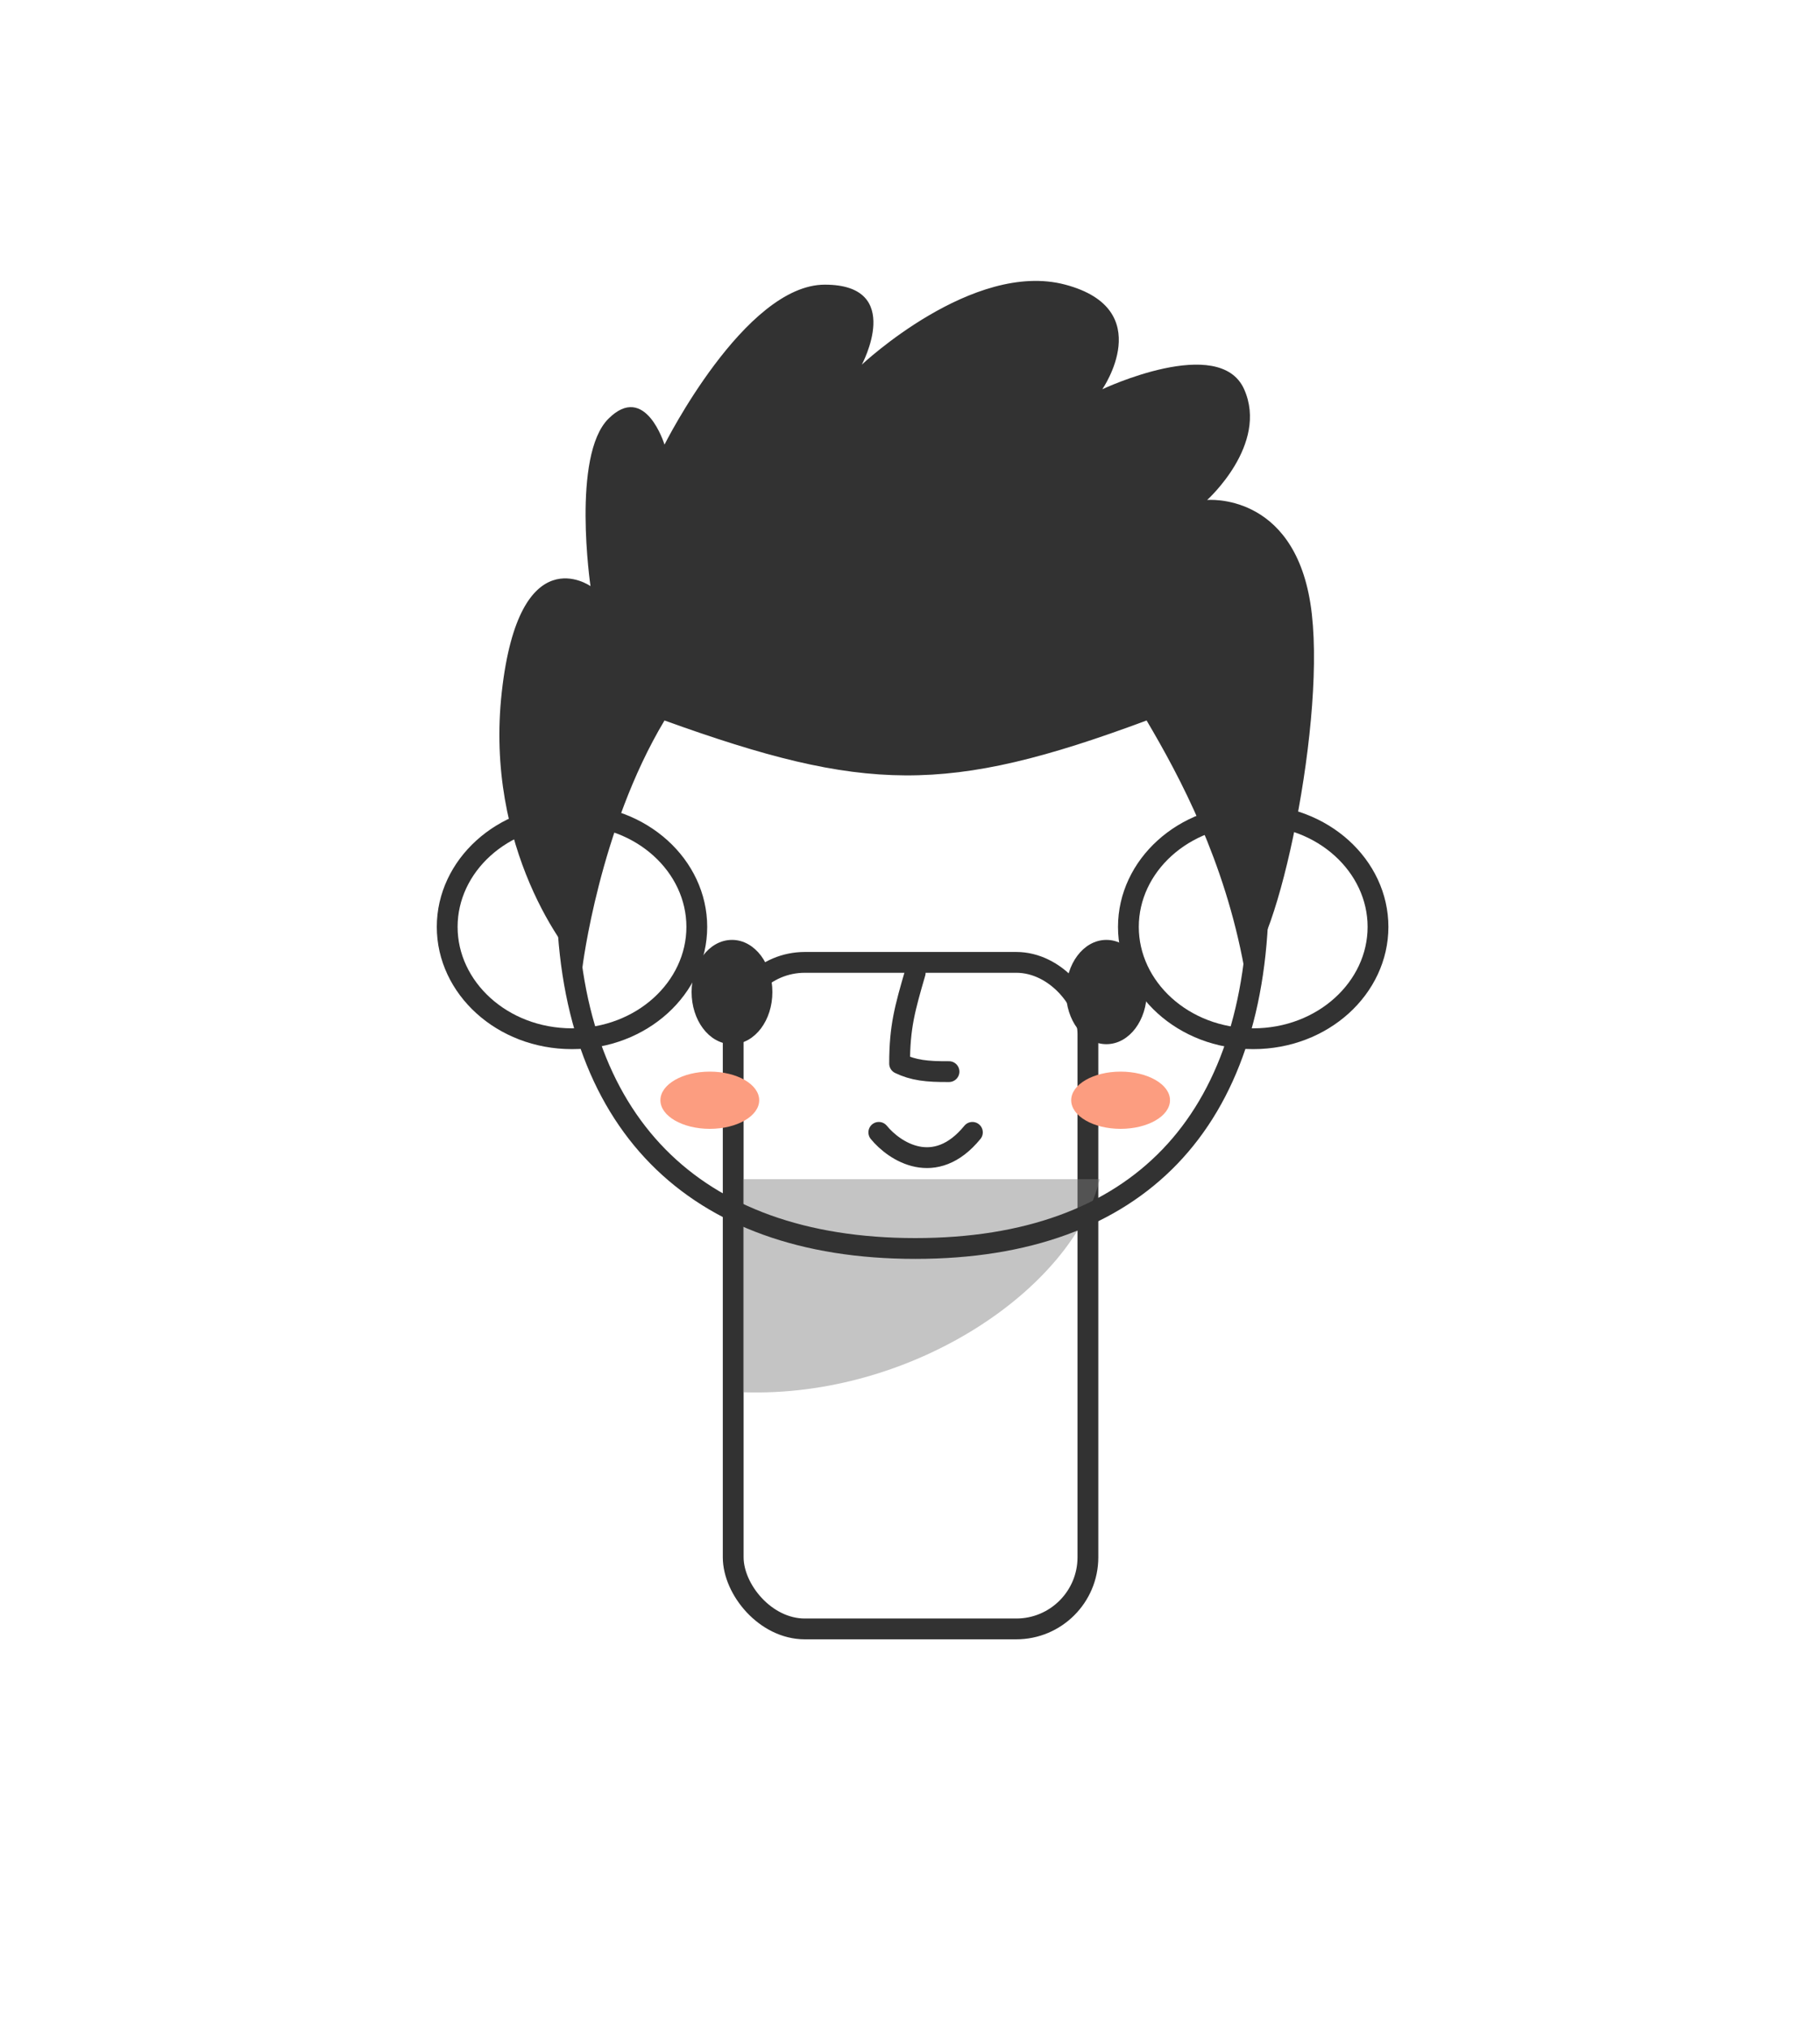 <svg width="350" height="390" viewBox="0 0 350 390" fill="none" xmlns="http://www.w3.org/2000/svg">
<g id="Property 1=Short under cut">
<g id="neck">
<rect id="neck_2" x="141" y="185" width="68.214" height="128.131" rx="13.777"  stroke="#323232" stroke-width="4" stroke-linecap="round"/>
<path id="neck shadow" d="M142.896 267.634V226.678H211.5C206.333 247.68 175.523 268.768 142.896 267.634Z" fill="#7E7E7E" fill-opacity="0.45"/>
</g>
<g id="Face">
<g id="ears">
<path id="left ear" d="M134 178.178C134 189.867 123.45 199.678 110 199.678C96.55 199.678 86 189.867 86 178.178C86 166.489 96.55 156.678 110 156.678C123.45 156.678 134 166.489 134 178.178Z"  stroke="#323232" stroke-width="4"/>
<path id="right ear" d="M217 178.178C217 189.867 227.55 199.678 241 199.678C254.45 199.678 265 189.867 265 178.178C265 166.489 254.45 156.678 241 156.678C227.55 156.678 217 166.489 217 178.178Z"  stroke="#323232" stroke-width="4"/>
</g>
<g id="face">
<path id="face_2" d="M242 171.261C242 193.713 236.042 210.834 224.986 222.337C213.941 233.828 197.532 240 176.03 240C154.526 240 137.842 233.827 126.529 222.321C115.211 210.81 109 193.69 109 171.261C109 148.835 115.207 132.753 126.467 122.251C137.752 111.726 154.439 106.5 176.03 106.5C197.621 106.5 214.032 111.726 225.047 122.236C236.045 132.729 242 148.812 242 171.261Z"  stroke="#323232" stroke-width="4" stroke-linecap="round"/>
<path id="nose" d="M176 187C174.029 193.812 173 197.371 173 204.458C175.64 205.72 178.163 206.036 182.5 206" stroke="#323232" stroke-width="4" stroke-linecap="round" stroke-linejoin="round"/>
<g id="eyes">
<g id="Group 1">
<path id="left eye" d="M140.768 200.225C142.829 200.225 144.657 199.11 145.953 197.382C147.249 195.655 148.035 193.291 148.035 190.702C148.035 188.112 147.249 185.748 145.953 184.021C144.657 182.293 142.829 181.178 140.768 181.178C138.706 181.178 136.878 182.293 135.582 184.021C134.287 185.748 133.5 188.112 133.5 190.702C133.5 193.291 134.287 195.655 135.582 197.382C136.878 199.11 138.706 200.225 140.768 200.225Z" fill="#323232" stroke="#323232" stroke-linecap="round"/>
<circle id="Ellipse 19" cx="143.616" cy="188.487" r="2.5"  stroke="#323232"/>
</g>
<g id="Group 1_2">
<path id="left eye_2" d="M212.768 200.225C214.829 200.225 216.657 199.11 217.953 197.382C219.249 195.655 220.035 193.291 220.035 190.702C220.035 188.112 219.249 185.748 217.953 184.021C216.657 182.293 214.829 181.178 212.768 181.178C210.706 181.178 208.878 182.293 207.582 184.021C206.287 185.748 205.5 188.112 205.5 190.702C205.5 193.291 206.287 195.655 207.582 197.382C208.878 199.11 210.706 200.225 212.768 200.225Z" fill="#323232" stroke="#323232" stroke-linecap="round"/>
<circle id="Ellipse 19_2" cx="215.616" cy="188.487" r="2" />
</g>
</g>
<path id="mouth" d="M169 217.678C172 221.345 179.8 226.478 187 217.678" stroke="#323232" stroke-width="4" stroke-linecap="round" stroke-linejoin="round"/>
<g id="blushes">
<g id="Ellipse 46" filter="url(#filter0_f_23_3226)">
<ellipse cx="136.5" cy="211.5" rx="9.5" ry="5.5" fill="#FC9D80"/>
</g>
<g id="Ellipse 47" filter="url(#filter1_f_23_3226)">
<ellipse cx="215.5" cy="211.5" rx="9.5" ry="5.5" fill="#FC9D80"/>
</g>
</g>
</g>
<path id="Vector 12" d="M96.5 133C93.141 163.005 109 183.5 112 186C112 186 115.23 159.457 127.787 138.5C166.245 152.347 182.078 152.798 220.5 138.5C227 149.5 235.5 165.5 239.257 186C245.5 183.5 255.398 137.445 252 116C248.602 94.555 232.142 96.115 232.142 96.115C232.142 96.115 244 85.471 239.257 74.827C234.513 64.182 211.982 74.827 211.982 74.827C211.982 74.827 222.655 59.452 204.867 54.721C187.079 49.99 165.734 70.096 165.734 70.096C165.734 70.096 174.035 54.721 158.619 54.721C143.203 54.721 127.787 85.471 127.787 85.471C127.787 85.471 124.115 73.404 117 80.5C109.885 87.596 113.557 112.673 113.557 112.673C113.557 112.673 99.859 102.995 96.5 133Z" fill="#323232"/>
</g>
</g>
<defs>
<filter id="filter0_f_23_3226" x="115" y="194" width="43" height="35" filterUnits="userSpaceOnUse" color-interpolation-filters="sRGB">
<feFlood flood-opacity="0" result="BackgroundImageFix"/>
<feBlend mode="normal" in="SourceGraphic" in2="BackgroundImageFix" result="shape"/>
<feGaussianBlur stdDeviation="6" result="effect1_foregroundBlur_23_3226"/>
</filter>
<filter id="filter1_f_23_3226" x="194" y="194" width="43" height="35" filterUnits="userSpaceOnUse" color-interpolation-filters="sRGB">
<feFlood flood-opacity="0" result="BackgroundImageFix"/>
<feBlend mode="normal" in="SourceGraphic" in2="BackgroundImageFix" result="shape"/>
<feGaussianBlur stdDeviation="6" result="effect1_foregroundBlur_23_3226"/>
</filter>
</defs>
</svg>
